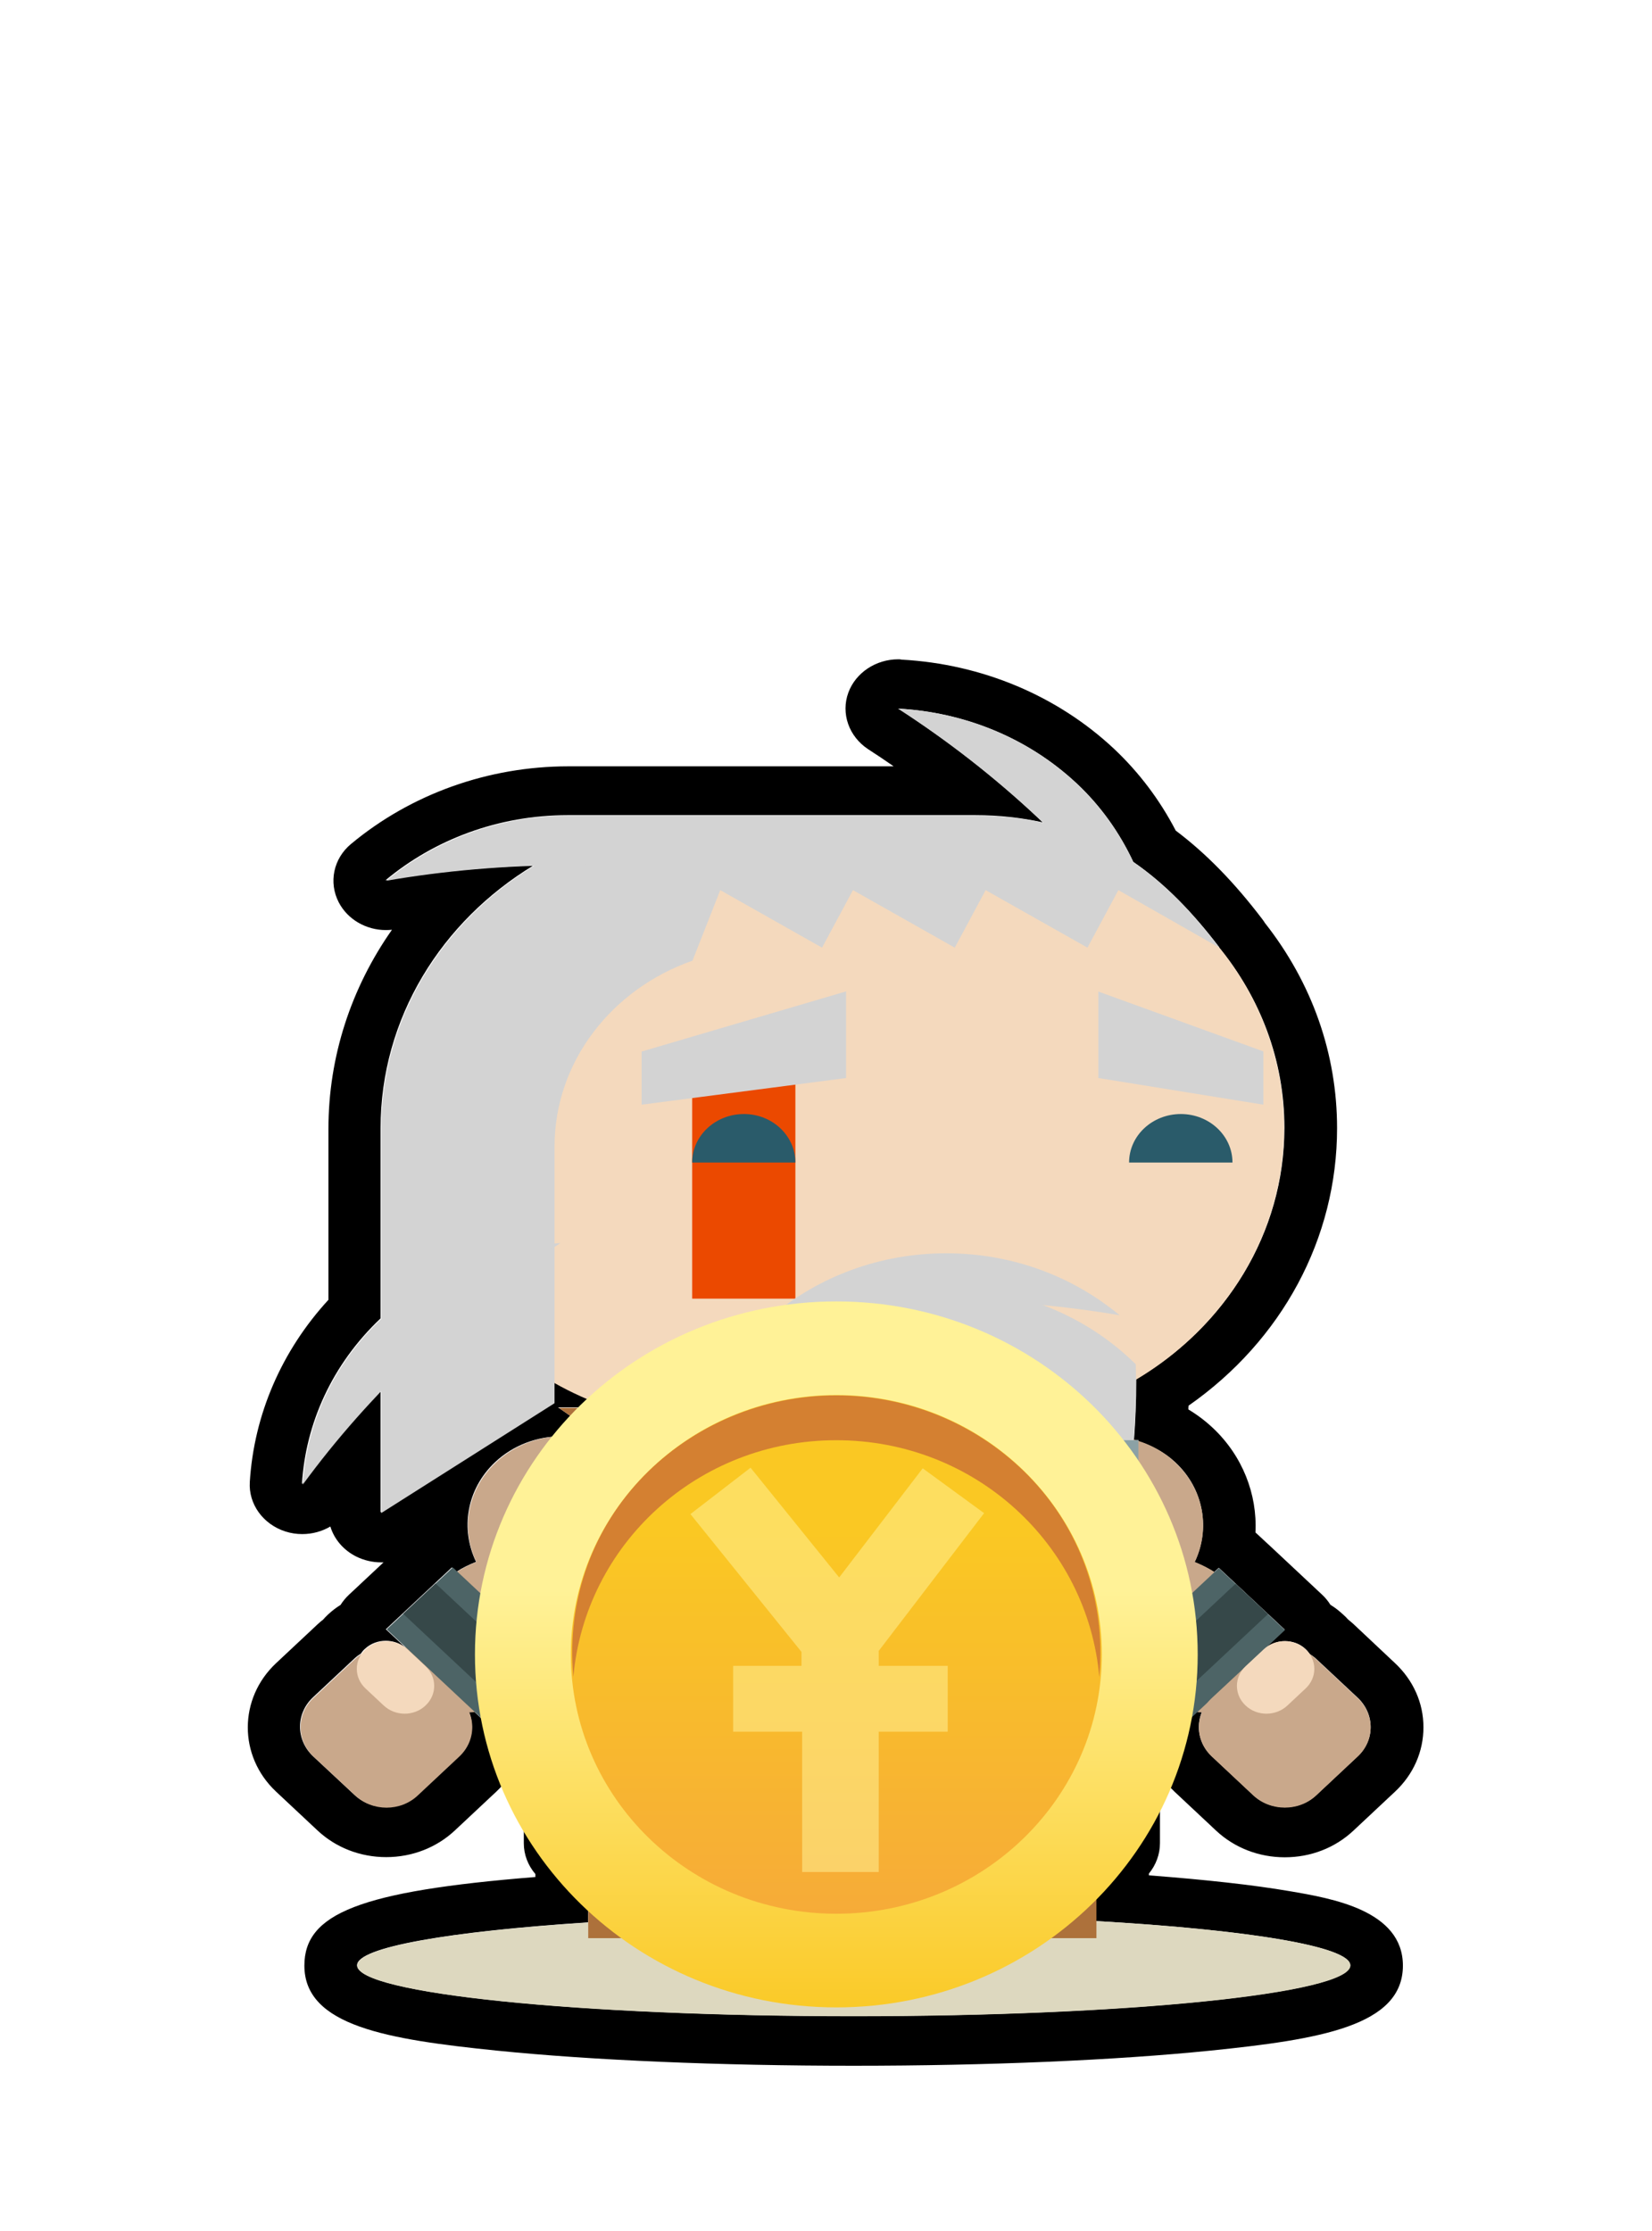 <svg width="80" height="108" viewBox="0 0 80 108" fill="none" xmlns="http://www.w3.org/2000/svg">
<path d="M43.506 34.304C46.643 34.479 49.729 35.673 52.134 37.917C53.342 39.047 54.234 40.344 54.88 41.721C56.444 42.795 57.787 44.204 59.054 45.867L59.02 45.843C61.009 48.271 62.199 51.295 62.199 54.59C62.199 59.715 59.334 64.203 55.025 66.766C55.025 66.774 55.025 66.782 55.025 66.79C55.025 67.84 54.982 68.811 54.914 69.71C54.923 69.71 54.931 69.718 54.94 69.718H55.135V69.774C55.781 69.981 56.402 70.307 56.92 70.793C58.314 72.098 58.612 74.032 57.847 75.624C58.17 75.751 58.493 75.91 58.799 76.101L59.02 75.894L59.836 76.658L61.4 78.123L62.216 78.886L61.29 79.754C61.29 79.762 61.29 79.762 61.29 79.77C61.562 79.555 61.893 79.444 62.225 79.444C62.59 79.444 62.956 79.571 63.228 79.834C63.304 79.905 63.372 79.993 63.432 80.072C63.542 80.144 63.644 80.216 63.738 80.303L65.744 82.181C66.585 82.969 66.585 84.242 65.744 85.022L63.738 86.9C63.321 87.29 62.769 87.49 62.216 87.49C61.664 87.49 61.111 87.29 60.694 86.9L58.688 85.022C58.059 84.441 57.906 83.59 58.204 82.866C58.119 82.866 58.042 82.866 57.957 82.858L57.056 83.701L56.24 82.937L55.178 81.942L53.979 80.82C53.843 81.521 53.664 82.197 53.452 82.858H53.622V84.752V86.495V86.67V89.216L52.27 88.946V89.996H53.087V92.997C60.422 93.418 65.387 94.222 65.387 95.137C65.387 96.498 54.625 97.597 41.339 97.597C28.061 97.597 17.291 96.498 17.291 95.137C17.291 94.262 21.753 93.498 28.477 93.06V89.988H29.106V88.97L27.916 89.209V86.479V84.609V82.842H27.925C27.619 81.903 27.389 80.916 27.245 79.897C27.134 80.104 27.007 80.303 26.862 80.51L27.058 80.693L23.853 83.693L22.952 82.85C22.867 82.858 22.79 82.858 22.705 82.858C23.003 83.582 22.85 84.433 22.221 85.014L20.215 86.893C19.798 87.282 19.246 87.481 18.693 87.481C18.141 87.481 17.597 87.282 17.172 86.893L15.157 85.014C14.324 84.227 14.315 82.953 15.157 82.165L17.163 80.287C17.257 80.2 17.359 80.12 17.469 80.056C17.529 79.969 17.588 79.889 17.673 79.818C17.954 79.555 18.319 79.428 18.676 79.428C19.008 79.428 19.339 79.531 19.611 79.746C19.611 79.738 19.611 79.738 19.611 79.738L18.685 78.871L19.509 78.099L21.065 76.642L21.881 75.878L22.102 76.085C22.416 75.886 22.731 75.735 23.054 75.608C22.289 74.016 22.586 72.09 23.98 70.777C24.873 69.941 26.038 69.527 27.211 69.527C27.695 69.527 28.188 69.599 28.656 69.742C28.707 69.623 28.766 69.504 28.826 69.384L27.024 68.127H29.497C29.497 68.119 29.506 68.119 29.506 68.111C28.562 67.793 27.67 67.387 26.82 66.909C26.82 67.522 26.82 67.896 26.82 67.896L18.43 73.212C18.43 73.212 18.43 70.61 18.43 67.323C17.018 68.803 15.743 70.315 14.621 71.843C14.8 68.923 16.067 66.058 18.43 63.821C18.43 59.962 18.43 56.062 18.43 54.614C18.43 49.281 21.379 44.594 25.834 41.896C23.343 41.976 20.937 42.222 18.668 42.612C21.022 40.654 24.108 39.461 27.5 39.461C29.701 39.461 32.745 39.461 34.623 39.461H36.323H47.221C48.403 39.461 49.491 39.588 50.494 39.811C50.417 39.739 50.349 39.668 50.273 39.596C48.122 37.567 45.819 35.8 43.506 34.304ZM54.03 80.558L54.056 80.534C54.047 80.526 54.047 80.518 54.039 80.51C54.039 80.526 54.03 80.542 54.03 80.558ZM34.351 89.224L34.164 89.185L33.85 89.996H34.589L33.484 92.822C35.949 92.734 38.602 92.686 41.356 92.686C43.693 92.686 45.955 92.718 48.097 92.782L47.009 89.996H47.561L47.315 89.376C46.439 89.877 45.41 90.179 44.305 90.179C43.064 90.179 41.925 89.813 40.982 89.193L40.786 89.232L37.573 88.58L34.351 89.224ZM43.498 31.916C42.418 31.916 41.441 32.561 41.084 33.524C40.71 34.535 41.109 35.657 42.044 36.27C42.461 36.54 42.869 36.811 43.277 37.097H36.349H34.649H27.525C23.649 37.097 19.909 38.434 17.002 40.853C16.143 41.562 15.905 42.724 16.407 43.687C16.84 44.514 17.733 45.024 18.693 45.024C18.787 45.024 18.889 45.016 18.982 45.008C17.002 47.825 15.905 51.152 15.905 54.645V62.922C13.644 65.381 12.301 68.469 12.097 71.74C12.029 72.806 12.734 73.785 13.814 74.135C14.086 74.223 14.366 74.263 14.638 74.263C15.123 74.263 15.59 74.135 15.998 73.897C16.186 74.517 16.636 75.043 17.256 75.353C17.631 75.536 18.039 75.632 18.455 75.632C18.498 75.632 18.532 75.632 18.574 75.632L17.716 76.435L16.891 77.207C16.73 77.359 16.602 77.518 16.491 77.693C16.27 77.828 16.067 77.987 15.88 78.162C15.794 78.242 15.718 78.321 15.65 78.401C15.556 78.473 15.463 78.552 15.378 78.632L13.372 80.51C11.544 82.221 11.544 85.014 13.363 86.725L15.378 88.612C16.262 89.439 17.444 89.901 18.702 89.901C19.96 89.901 21.141 89.439 22.025 88.612L24.032 86.733C24.278 86.503 24.499 86.248 24.678 85.977C24.924 85.898 25.154 85.786 25.366 85.635V86.391C25.366 86.423 25.366 86.463 25.366 86.503V89.232C25.366 89.781 25.57 90.307 25.927 90.721V90.864C17.418 91.548 14.74 92.631 14.74 95.153C14.74 98.082 18.778 98.727 24.057 99.268C28.69 99.737 34.827 100 41.339 100C47.85 100 53.988 99.737 58.62 99.268C63.899 98.727 67.937 98.082 67.937 95.153C67.937 92.479 64.503 91.898 62.446 91.548C60.686 91.246 58.357 90.991 55.637 90.784V90.697C55.977 90.283 56.172 89.766 56.172 89.232V86.686V86.511V85.962C56.198 85.969 56.215 85.977 56.24 85.985C56.427 86.256 56.64 86.511 56.886 86.741L58.892 88.62C59.776 89.447 60.958 89.909 62.216 89.909C63.474 89.909 64.647 89.455 65.54 88.62L67.555 86.733C68.447 85.898 68.932 84.792 68.932 83.614C68.932 82.436 68.439 81.338 67.555 80.51L65.557 78.632C65.472 78.552 65.378 78.473 65.285 78.401C65.208 78.314 65.132 78.234 65.047 78.162C64.851 77.979 64.647 77.82 64.426 77.685C64.316 77.51 64.188 77.35 64.035 77.207L63.219 76.443L61.655 74.979L60.831 74.215C60.822 74.207 60.813 74.199 60.797 74.183C60.89 72.329 60.167 70.466 58.722 69.114C58.365 68.779 57.974 68.485 57.549 68.23C57.549 68.167 57.549 68.103 57.558 68.047C62.089 64.88 64.749 59.946 64.749 54.614C64.749 51.016 63.542 47.586 61.256 44.681C61.222 44.626 61.179 44.562 61.136 44.506C59.776 42.716 58.399 41.307 56.937 40.209C56.164 38.721 55.161 37.392 53.945 36.246C51.199 33.675 47.553 32.147 43.668 31.932C43.6 31.916 43.549 31.916 43.498 31.916Z" fill="black"/>
<path d="M65.395 95.146C65.395 96.507 54.633 97.605 41.347 97.605C28.069 97.605 17.299 96.507 17.299 95.146C17.299 93.785 28.069 92.686 41.347 92.686C54.625 92.686 65.395 93.785 65.395 95.146Z" fill="#DDD8BF"/>
<path d="M56.912 70.793C58.714 72.48 58.714 75.21 56.912 76.897C55.109 78.584 52.194 78.584 50.392 76.897C48.59 75.21 48.59 72.48 50.392 70.793C52.194 69.106 55.109 69.106 56.912 70.793Z" fill="#C9A88B"/>
<path d="M59.691 76.786C61.494 78.473 61.851 80.868 60.49 82.134C59.139 83.399 56.58 83.065 54.778 81.386C52.976 79.698 52.619 77.303 53.979 76.037C55.339 74.764 57.898 75.098 59.691 76.786Z" fill="#C9A88B"/>
<path d="M59.022 75.909L53.871 80.732L57.075 83.731L62.226 78.908L59.022 75.909Z" fill="#4D6466"/>
<path d="M59.834 76.668L54.682 81.489L56.25 82.958L61.403 78.137L59.834 76.668Z" fill="#364849"/>
<path d="M65.743 82.197C66.585 82.985 66.585 84.258 65.743 85.038L63.737 86.917C62.896 87.704 61.535 87.697 60.694 86.917L58.688 85.038C57.846 84.251 57.846 82.977 58.688 82.197L60.702 80.319C61.535 79.531 62.896 79.531 63.737 80.319L65.743 82.197Z" fill="#C9A88B"/>
<path d="M63.227 79.841C63.788 80.367 63.788 81.21 63.227 81.736L62.343 82.563C61.782 83.089 60.873 83.089 60.32 82.563C59.759 82.038 59.759 81.187 60.32 80.661L61.204 79.834C61.765 79.316 62.666 79.316 63.227 79.841Z" fill="#F4D9BD"/>
<path d="M24.015 70.793C22.213 72.48 22.213 75.21 24.015 76.897C25.817 78.584 28.733 78.584 30.526 76.897C32.328 75.21 32.328 72.48 30.526 70.793C28.733 69.106 25.808 69.106 24.015 70.793Z" fill="#C9A88B"/>
<path d="M21.226 76.786C19.424 78.473 19.067 80.868 20.427 82.134C21.779 83.399 24.338 83.065 26.14 81.386C27.942 79.698 28.299 77.303 26.939 76.037C25.587 74.764 23.029 75.098 21.226 76.786Z" fill="#C9A88B"/>
<path d="M21.928 75.877L18.724 78.876L23.874 83.7L27.079 80.701L21.928 75.877Z" fill="#4D6466"/>
<path d="M21.093 76.654L19.524 78.123L24.676 82.945L26.245 81.476L21.093 76.654Z" fill="#364849"/>
<path d="M15.183 82.189C14.341 82.977 14.35 84.25 15.183 85.038L17.197 86.916C18.039 87.704 19.399 87.704 20.232 86.916L22.238 85.038C23.08 84.25 23.08 82.977 22.238 82.197L20.224 80.319C19.382 79.531 18.022 79.531 17.18 80.319L15.183 82.189Z" fill="#C9A88B"/>
<path d="M17.699 79.841C17.138 80.367 17.138 81.21 17.699 81.736L18.583 82.563C19.144 83.089 20.054 83.089 20.606 82.563C21.167 82.038 21.167 81.187 20.606 80.661L19.722 79.834C19.161 79.316 18.252 79.316 17.699 79.841Z" fill="#F4D9BD"/>
<path d="M32.337 93.825H29.115V85.587H35.567L32.337 93.825Z" fill="#F4D9BD"/>
<path d="M28.486 89.997V93.825H33.085L34.581 89.997H28.486Z" fill="#AD713B"/>
<path d="M49.05 93.825H52.28V85.587H45.819L49.05 93.825Z" fill="#F4D9BD"/>
<path d="M53.096 89.997V93.825H48.497L46.992 89.997H53.096Z" fill="#AD713B"/>
<path d="M29.574 68.079C28.002 70.682 27.066 73.849 27.066 77.287C27.066 80.717 28.002 83.892 29.574 86.495C32.719 87.8 36.553 88.572 40.701 88.572C44.85 88.572 48.683 87.8 51.829 86.495C53.401 83.892 54.336 80.725 54.336 77.287C54.336 73.857 53.401 70.682 51.82 68.079C48.675 66.774 44.841 66.002 40.701 66.002C36.545 66.002 32.711 66.774 29.574 68.079Z" fill="#F4D9BD"/>
<path d="M53.622 86.678L27.058 68.151H29.837L53.622 84.76V86.678Z" fill="#AD713B"/>
<path d="M27.925 86.542L54.489 68.023H51.709L27.925 84.632V86.542Z" fill="#AD713B"/>
<path d="M62.183 54.597C62.183 62.556 55.289 69.018 46.78 69.018H34.803C26.293 69.018 19.399 62.564 19.399 54.597C19.399 46.631 26.293 40.177 34.803 40.177H46.78C55.289 40.177 62.183 46.639 62.183 54.597Z" fill="#F4D9BD"/>
<path d="M34.879 43.09L39.809 45.875L41.305 43.09L46.235 45.875L47.731 43.09L52.662 45.875L54.158 43.09L59.046 45.875C56.113 42.016 52.713 39.485 47.255 39.485H34.657C25.715 39.485 18.464 46.273 18.464 54.645C18.464 57.861 18.464 73.244 18.464 73.244L26.854 67.928C26.854 67.928 26.854 58.195 26.854 55.513C26.854 51.383 29.634 47.873 33.535 46.504L34.879 43.09Z" fill="#D3D3D3"/>
<path d="M52.542 41.872H54.098C54.472 41.872 54.786 41.968 55.05 42.111C54.404 40.583 53.435 39.158 52.117 37.917C49.72 35.673 46.635 34.471 43.489 34.304C45.81 35.8 48.105 37.567 50.298 39.62C51.097 40.36 51.837 41.108 52.542 41.872Z" fill="#D3D3D3"/>
<path d="M38.517 51.224H33.519V62.866H38.517V51.224Z" fill="#EB4900"/>
<path d="M45.819 62.962C48.76 62.962 51.582 63.217 54.217 63.67C51.981 61.808 49.049 60.67 45.819 60.67C42.597 60.67 39.656 61.808 37.42 63.67C40.055 63.224 42.877 62.962 45.819 62.962Z" fill="#D3D3D3"/>
<path d="M20.334 65.493C22.527 63.439 24.822 61.672 27.143 60.176C24.006 60.351 20.921 61.545 18.523 63.789C16.118 66.034 14.843 68.923 14.664 71.867C16.254 69.695 18.141 67.546 20.334 65.493Z" fill="#D3D3D3"/>
<path d="M27.534 41.888C30.637 41.888 36.358 39.485 36.358 39.485C36.358 39.485 30.926 39.485 27.534 39.485C24.142 39.485 21.057 40.678 18.702 42.636C21.473 42.159 24.44 41.888 27.534 41.888Z" fill="#D3D3D3"/>
<path d="M55 66.042C52.696 63.766 49.44 62.333 45.819 62.333C42.198 62.333 38.942 63.758 36.638 66.042C36.638 66.296 36.63 66.535 36.63 66.79C36.63 72.918 37.981 76.634 37.981 76.634H40.515C40.515 76.634 40.345 71.971 40.345 69.13C40.345 69.13 44.433 70.037 45.819 70.037C47.205 70.037 51.293 69.13 51.293 69.13C51.293 71.971 51.123 76.634 51.123 76.634H53.657C53.657 76.634 55.008 72.918 55.008 66.79C55.017 66.543 55 66.296 55 66.042Z" fill="#D3D3D3"/>
<path d="M41.721 69.718H36.018V73.96H41.721V69.718Z" fill="#8BA1A5"/>
<path d="M55.127 69.718H49.423V73.96H55.127V69.718Z" fill="#8BA1A5"/>
<path d="M41.721 70.801H36.018V72.878H41.721V70.801Z" fill="#6B7F82"/>
<path d="M55.127 70.801H49.423V72.878H55.127V70.801Z" fill="#6B7F82"/>
<path d="M36.026 53.929C34.641 53.929 33.519 54.98 33.519 56.277H38.517C38.517 54.98 37.403 53.929 36.026 53.929Z" fill="#2A5B6A"/>
<path d="M45.692 67.18C47.077 67.18 48.2 66.129 48.2 64.832H43.201C43.201 66.121 44.315 67.18 45.692 67.18Z" fill="#F2F1E7"/>
<path d="M57.184 53.929C55.799 53.929 54.677 54.98 54.677 56.277H59.684C59.684 54.98 58.562 53.929 57.184 53.929Z" fill="#2A5B6A"/>
<path d="M40.973 52.186L31.07 53.476V50.905L40.973 47.992V52.186Z" fill="#D3D3D3"/>
<path d="M53.188 52.186L61.179 53.476V50.897L53.188 48V52.186Z" fill="#D3D3D3"/>
<path d="M27.925 86.495V89.224L31.138 88.572L34.351 89.224L37.565 88.572L40.778 89.224L43.991 88.572L47.204 89.224L50.409 88.572L53.622 89.224V86.495H27.925Z" fill="#FF9B00"/>
<path d="M53.622 82.866H27.925V86.678H53.622V82.866Z" fill="#AD713B"/>
<path d="M50.06 84.768C50.06 87.752 47.476 90.172 44.288 90.172C41.101 90.172 38.517 87.752 38.517 84.768C38.517 81.784 41.101 79.364 44.288 79.364C47.476 79.364 50.06 81.784 50.06 84.768Z" fill="#8BA1A5"/>
<path d="M48.335 84.768C48.335 86.861 46.525 88.548 44.297 88.548C42.07 88.548 40.26 86.853 40.26 84.768C40.26 82.683 42.07 80.988 44.297 80.988C46.525 80.988 48.335 82.683 48.335 84.768Z" fill="#6B7F82"/>
<g filter="url(#filter0_d_1460_7826)">
<path d="M58 80.088C58 89.53 50.169 97.176 40.5 97.176C30.831 97.176 23 89.53 23 80.088C23 70.646 30.831 63 40.5 63C50.169 63 58 70.646 58 80.088Z" fill="url(#paint0_linear_1460_7826)"/>
<path d="M40.5 92.642C47.601 92.642 53.357 87.022 53.357 80.088C53.357 73.155 47.601 67.534 40.5 67.534C33.4 67.534 27.644 73.155 27.644 80.088C27.644 87.022 33.4 92.642 40.5 92.642Z" fill="url(#paint1_linear_1460_7826)"/>
<path d="M40.5 69.719C47.212 69.719 52.668 74.761 53.235 81.18C53.924 73.415 47.672 67.549 40.5 67.549C33.329 67.549 27.061 73.4 27.766 81.18C28.333 74.761 33.788 69.719 40.5 69.719Z" fill="#D48031"/>
<path opacity="0.53" d="M42.538 79.938L47.656 73.25L44.683 71.08L40.638 76.362L36.347 71.05L33.435 73.295L38.814 79.968V80.642H35.504V83.829H38.845C38.845 94.408 38.845 79.789 38.845 90.622H42.553C42.553 79.834 42.553 94.752 42.553 83.829H45.894V80.642H42.553V79.938H42.538Z" fill="#FFF297"/>
</g>
<defs>
<filter id="filter0_d_1460_7826" x="13" y="53" width="55" height="54.176" filterUnits="userSpaceOnUse" color-interpolation-filters="sRGB">
<feFlood flood-opacity="0" result="BackgroundImageFix"/>
<feColorMatrix in="SourceAlpha" type="matrix" values="0 0 0 0 0 0 0 0 0 0 0 0 0 0 0 0 0 0 127 0" result="hardAlpha"/>
<feOffset/>
<feGaussianBlur stdDeviation="5"/>
<feComposite in2="hardAlpha" operator="out"/>
<feColorMatrix type="matrix" values="0 0 0 0 0 0 0 0 0 0 0 0 0 0 0 0 0 0 0.5 0"/>
<feBlend mode="normal" in2="BackgroundImageFix" result="effect1_dropShadow_1460_7826"/>
<feBlend mode="normal" in="SourceGraphic" in2="effect1_dropShadow_1460_7826" result="shape"/>
</filter>
<linearGradient id="paint0_linear_1460_7826" x1="40.503" y1="76.983" x2="40.503" y2="98.044" gradientUnits="userSpaceOnUse">
<stop stop-color="#FFF297"/>
<stop offset="1" stop-color="#FAC823"/>
</linearGradient>
<linearGradient id="paint1_linear_1460_7826" x1="40.504" y1="93.344" x2="40.504" y2="74.071" gradientUnits="userSpaceOnUse">
<stop stop-color="#F6AA39"/>
<stop offset="1" stop-color="#FAC823"/>
</linearGradient>
</defs>
</svg>
